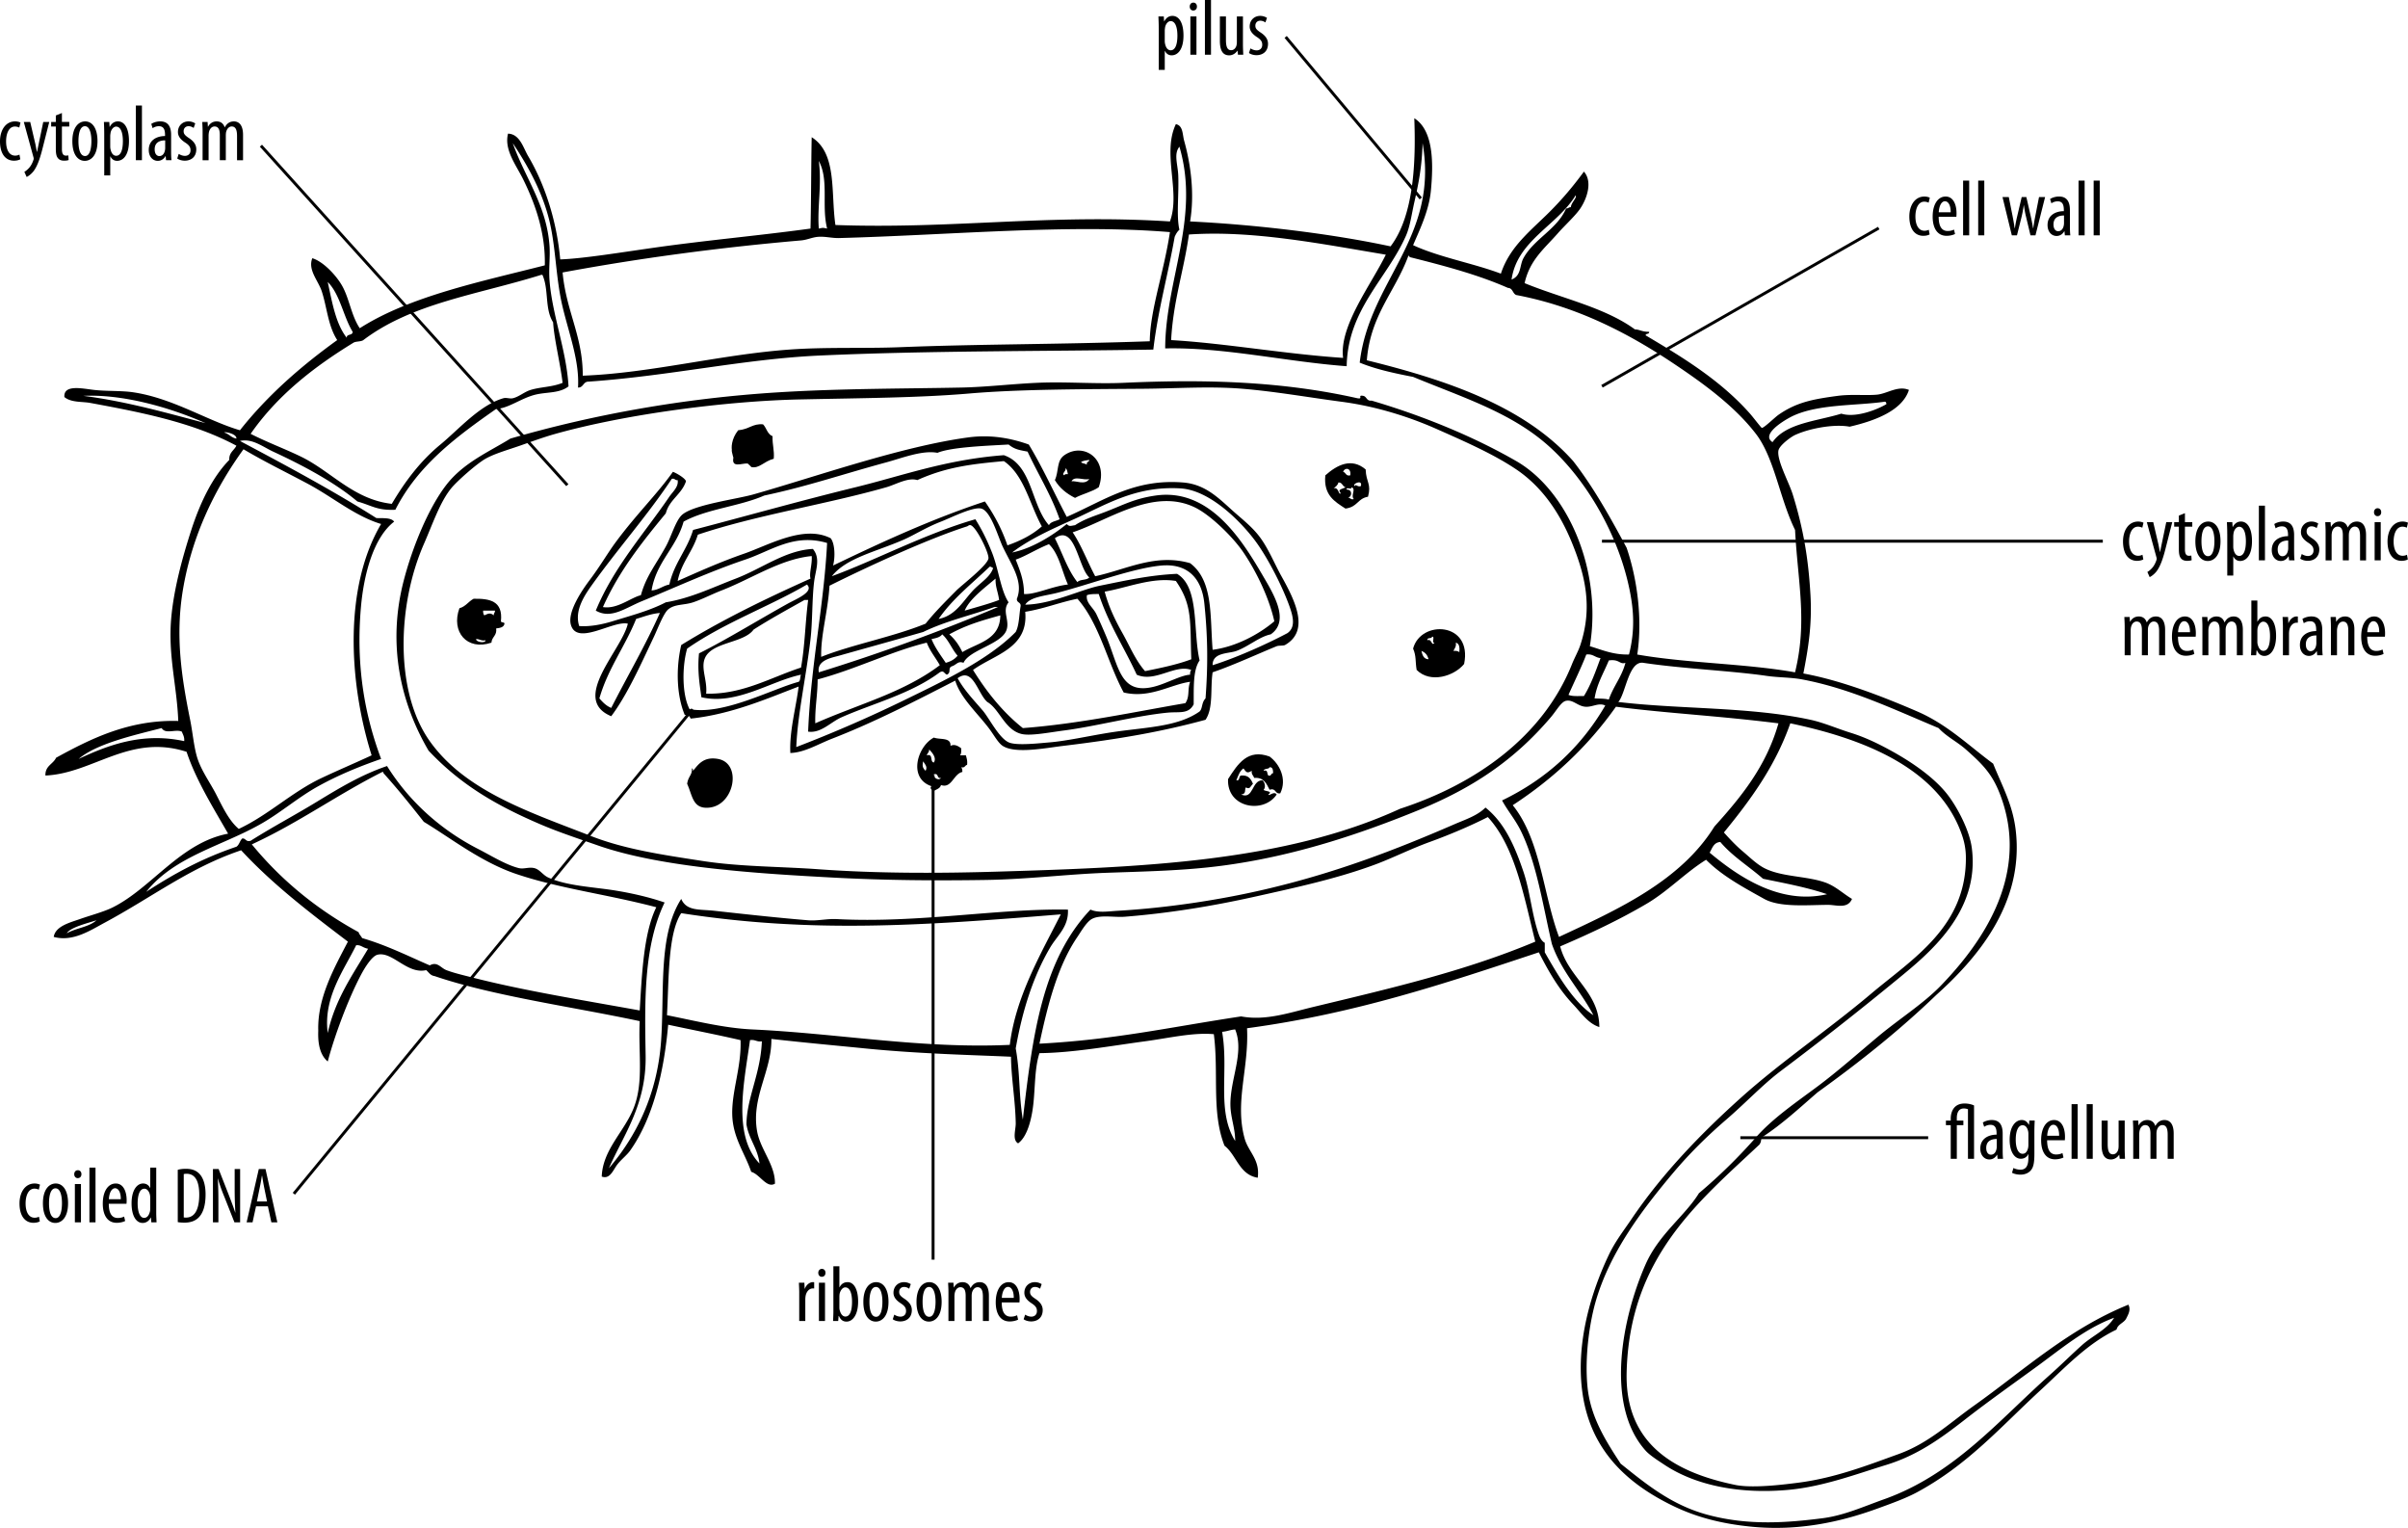 <svg version="1.1" xmlns="http://www.w3.org/2000/svg" x="0" y="0" width="411.023" height="260.736" viewBox="0 0 411.023 260.736" xml:space="preserve"><path d="M59.384 160.691c-6.408-4.861-12.807-9.734-18.223-15.591-8.701 2.922-15.229 8.029-23.284 12.352-2.476 1.328-5.453 3.321-8.707 2.431.29-1.853 2.813-2.457 4.455-3.038 1.915-.677 4.105-1.238 5.669-2.024 6.625-3.33 11.548-11.03 19.641-12.554-2.565-4.481-5.48-9.136-7.087-13.97-9.721-3.139-15.945 3.687-24.095 4.049-.058-1.678 1.313-1.926 1.822-3.037 5.758-3.154 12.373-6.519 20.854-6.276-.237-6.023-1.744-11.11-1.216-17.412.427-5.07 1.95-10.579 3.442-15.187 1.504-4.644 3.597-9.003 6.48-11.946-.063-1.277.818-1.609 1.214-2.43-7.416-3.972-16.182-5.677-24.904-7.289-1.45-.269-3.293-.041-4.455-1.013-.169-2.214 3.115-1.432 5.062-1.215 2.205.246 4.678.106 6.681.405 6.774 1.007 12.632 4.84 18.223 6.479 4.711-5.952 10.404-10.922 16.604-15.388-1.572-2.429-1.733-5.531-2.632-8.302-.603-1.852-2.414-3.652-1.62-5.669 1.87.567 4.063 2.916 5.062 4.657 1.262 2.204 1.58 5.127 3.037 7.29 8.594-5.501 20.861-7.985 31.586-10.73.127-5.336-1.489-10.18-3.645-14.578-1.232-2.518-3.334-5.12-2.633-7.896 2.021.061 2.601 2.422 3.442 3.846 2.784 4.706 4.857 10.905 5.467 17.615 3.893-.13 10.625-1.235 16.198-2.023 8.83-1.25 17.859-2.052 26.523-3.239.114-4.559.104-10.969.202-15.591 4.381 2.774 3.241 9.496 4.05 14.982 20.132.722 36.401-1.927 57.098-.607 1.866-5.035-1.383-11.565 1.012-16.603 1.247.244 1.112 1.738 1.417 2.834 1.148 4.125 1.794 9.062 1.014 13.769 10.989.528 23.955 2.049 34.217 4.252 4.065-5.338 4.317-14.774 4.05-21.867 3.37 2.121 3.25 7.93 2.834 12.351-.334 3.563-2.074 7.001-3.036 9.313 4.48 2.074 10.336 3.101 14.982 4.86 1.505-4.614 5.059-7.294 8.302-10.529 2.165-2.159 4.047-4.4 5.872-6.884 1.516 1.717.514 4.601-.608 6.276-.838 1.252-2.681 2.923-3.846 4.252-2.31 2.635-4.776 4.52-5.67 8.504 6.313 2.596 13.691 4.128 18.83 7.896.831.014 1.155.418 2.43.405.062.467-.585.225-.605.606 6.308 3.739 12.758 7.644 17.815 13.363.577.653 1.903 2.415 2.025 2.43.341.042 2.236-1.812 2.834-2.227 3.03-2.101 5.701-2.653 10.123-3.239 2.335-.31 4.788-.028 6.682-.203 1.762-.162 3.571-1.598 5.468-.81-1.131 3.532-5.797 5.27-10.124 6.276-2.601-.493-6.83.267-9.312 1.417-.795.367-2.668 1.793-2.836 2.633-.323 1.622 1.787 5.428 2.431 7.49 1.875 6.031 2.695 11.176 3.036 17.21.283 5.011-.364 8.987-1.214 13.363 6.409 1.177 13.427 3.885 19.437 6.479 5.16 2.227 8.876 5.913 12.957 8.908 1.522 3.812 3.317 6.901 3.849 11.339 1.526 12.768-6.981 22.222-13.565 28.144-6.26 6.023-13.098 11.467-20.247 16.603-3.077 2.659-6.043 5.432-9.516 7.693-.246.646-.026.603-.405 1.216-10.386 9.77-22.19 19.23-22.676 38.874-.302 12.174 8.045 17.069 18.627 19.234.521.106 1.305.18 1.82.202 2.726.127 6.013-.23 8.908-.606 6.38-.83 11.996-3.061 17.009-4.859 5.161-1.853 8.648-5.238 12.958-8.302 8.425-5.985 16.087-13.061 26.321-17.209.482.907-.073 1.748-.404 2.43-.435.713-1.394.901-1.62 1.821-5.028 2.39-8.902 6.6-12.957 10.326-6.78 6.233-12.359 12.702-21.059 17.413-1.938 1.05-4.443 1.949-6.885 2.834-6.325 2.294-13.58 3.876-21.664 3.037-4.772-.494-8.972-1.532-12.958-3.442-7.896-3.78-14.115-9.42-15.59-19.032-1.354-8.83 1.578-17.859 4.453-23.891 1.098-2.301 2.46-4.022 3.848-6.075 5.38-7.953 12.101-14.823 18.83-20.854 6.792-6.085 14.908-11.568 22.069-17.615 7.099-5.995 16.394-11.467 16.197-23.487a11.507 11.507 0 0 0-.606-3.441c-3.976-11.883-17.528-16.733-29.359-19.235-2.597 7.393-6.843 13.135-11.338 18.627.995 1.108 2.075 2.265 3.24 3.24 1.056.884 2.336 2.157 3.646 2.834 2.933 1.521 7.104 1.327 10.325 2.43 1.819.623 3.104 1.915 4.656 2.834-.748 1.766-2.702 1.013-4.05 1.014-3.423.002-8.216.495-10.934-1.014-3.543-1.965-7.217-3.944-9.921-6.681-3.525 2.188-6.501 5.357-10.124 7.491-4.652 2.74-9.568 5.058-14.78 7.29 1.369 5.318 6.66 7.774 6.682 13.768-1.923-.614-3.109-2.428-4.454-3.847-2.383-2.513-4.14-5.487-5.872-8.909-16.064 5.335-31.317 10.469-49.808 12.958.339 6.878-2.139 12.591-.405 18.83.633 2.28 2.659 3.595 2.229 6.682-3.181-.532-3.585-3.84-5.671-5.467-2.254-5.71-.959-12.281-1.821-19.032-3.555-.322-7.622.659-11.743 1.215-6.01.81-12.294 1.959-18.021 2.024-.94 2.861-.671 6.654-1.214 9.921-.357 2.142-1.067 4.486-2.431 5.467-1.035-.578-.385-2.35-.405-3.44-.07-3.897-.77-7.729-.809-11.339-6.427-.295-15.469-.479-24.904-1.417-5.375-.535-9.879-.938-15.995-1.62.066 5.523-3.484 9.955-2.43 15.793.56 3.094 3.11 5.733 3.037 8.909-1.414.84-2.582-1.616-4.049-2.025-1.115-3.259-3.125-5.808-3.239-9.718-.117-4.023 1.595-8.198 1.417-12.756-4.239-.979-8.933-1.886-12.352-2.632-.713 8.102-2.601 15.975-6.479 21.462-.58.819-1.568 1.561-2.228 2.431-.696.916-1.225 2.545-2.633 2.023.168-4.62 3.864-7.647 5.468-11.743 1.724-4.405.745-9.451 1.013-14.781-11.528-2.464-24.957-4.271-35.028-7.693-.713-.096-.975-.644-1.417-1.012-3.249.757-5.762-3.242-8.301-2.632-.985.236-2.213 2.265-2.834 3.441-2.211 4.188-4.527 10.431-5.669 14.78-1.736-1.431-1.651-4.211-1.62-5.264-.172-5.595 2.771-10.787 5.06-15.186zm211.178-40.089c-1.302-.129-2.058-1.239-3.24-1.012-.856.164-1.607 1.633-2.633 2.834-6.128 7.187-13.116 11.968-22.476 15.793-10.127 4.138-21.355 7.902-33.609 9.516-6.624.873-13.259.975-19.842 1.215-6.605.241-13.396 1.103-20.449 1.215-8.425.134-17.146.077-26.119-.404-12.351-.664-29.203-1.666-40.09-5.467-3.718-1.298-6.8-2.307-9.921-3.646-7.671-3.289-13.646-6.828-19.033-12.553-4.748-8.114-7.073-18.026-4.252-28.953 1.497-5.798 4.25-12.471 7.29-16.399 2.936-3.796 7.3-5.646 10.933-7.897 14.052-4.071 29.438-6.882 45.759-7.896 10.521-.654 21.594-.616 31.182-.811 4.245-.086 8.564-.609 12.958-.81 4.91-.227 9.917.221 14.779 0 14.188-.646 27.185-.229 39.889 2.632 1.094.201-.082-.605 1.012-.405.609.133.559.926 1.417.811 8.677 2.555 17.357 6.092 24.702 10.325 8.77 5.055 14.706 18.584 12.553 31.585 2.088.613 3.922 1.479 6.683 1.418 1.064-4.18.76-7.596.201-10.528-1.864-9.827-7.543-19.387-13.971-25.106-6.409-5.707-14.681-8.258-23.081-11.743-3.225-.622-6.387-1.307-9.112-2.43 1.623-14.005 13.547-21.262 10.731-37.458-.111 4.071-.7 6.957-1.417 10.124-.461 2.042-.72 4.085-1.417 5.669-3.247 7.371-9.958 12.575-10.123 22.272-10.297-.756-20.911-3.259-30.979-3.037.035-11.663 6.004-22.265 2.43-34.421-1.002 1.222-.286 2.968-.202 4.859.142 3.244-.348 6.998.202 9.313-.364.311-.607.743-.812 1.215-1.139 6.487-2.842 12.41-3.645 19.235-18.525.305-38.385.172-56.895 1.012-13.09.595-25.42 3.467-39.481 4.455-.968-.023-.858 1.032-1.822 1.013.27-4.496-1.487-8.996-2.632-13.769-1.167-4.862-1.131-9.991-2.227-14.578-1.232-5.159-3.809-9.651-6.277-13.363 2.061 5.873 5.823 10.681 6.277 17.615.121 1.866-.163 3.855 0 5.872.479 5.931 2.9 11.947 3.238 18.021-1.556 1.218-3.7.931-5.669 1.417-2.445.604-4.579 2.344-6.681 2.431-6.753 4.721-13.355 9.592-17.21 17.21-3.144.13-3.928-.697-6.479-1.417-3.858-3.245-9.18-6.104-14.375-8.505-1.728-.799-3.604-2.312-5.669-1.822 7.931 4.218 15.847 8.451 23.284 13.161 1.183.031 2.521-.092 3.037.607-3.47 2.674-5.161 8.813-5.669 14.577-.909 10.301.743 18.697 3.442 25.917-3.643 1.262-7.293 2.753-10.731 4.657-3.37 1.865-6.254 4.383-9.516 6.276-6.749 3.918-14.961 5.604-19.844 11.743 4.893-3.189 9.597-5.73 15.389-7.693.496-.315.578-1.042 1.012-1.418.629-.021.578.638 1.417.404 3.751-2.369 7.588-4.395 11.339-6.681 3.704-2.258 7.579-4.606 11.946-6.075 3.707 5.955 9.104 10.864 15.59 14.173 2.159 1.104 4.677 2.687 6.884 3.24.865.217 1.713-.211 2.632 0 .971.223 1.477 1.194 2.431 1.621 3.273 1.462 7.667 1.588 11.542 2.227 2.807.463 5.695 1.124 8.301 2.024-3.645 7.539-3.388 17.197-3.24 26.12.14 8.369-3.743 13.488-6.276 19.234 4.469-5.224 8.237-12.305 8.908-21.665.618-8.617-.542-18.073 3.442-24.297.914 2.11 3.099 1.739 5.67 2.025 5.801.644 11.184 1.227 15.995 1.62 1.59.129 3.252-.287 4.859-.203 13.94.729 27.513-1.833 39.481-1.62.16 2.938-1.824 4.412-3.037 6.479-2.892 4.931-4.721 10.673-5.873 17.21.786 4.378.484 7.687 1.216 12.148 1.69-14.891 3.455-27.314 11.54-35.838 1.32.596 3.087.292 4.657.203 8.258-.473 17.271-1.817 25.105-3.645 12.126-2.829 22.196-6.713 32.396-11.137 1.855-.805 3.863-1.432 5.266-2.834 3.262 2.579 5.017 6.609 6.479 10.935 1.155 3.415 1.44 7.354 2.632 10.73.168.475.447 1.112 1.014 1.417v1.62c2.258 3.953 4.935 8.563 8.302 10.731-2.205-4.208-5.436-7.391-7.087-12.148-1.55-6.644-2.589-13.717-5.266-19.234-.968-1.994-2.285-3.494-3.238-5.266 7.607-3.661 13.467-9.075 17.614-16.198-1.144-.548-2.213.329-3.441.206zM139.765 39.006c.798-.158.618-.158 1.417 0-.985-3.924.351-8.229-1.417-11.542.536 4.103-.293 7.984 0 11.542zm118.243 8.705c1.709-.68 1.335-2.375 2.025-3.645 1.799-3.309 5.78-4.95 7.289-8.504.383.045.447-.228.81-.202.039-.778 1.086-1.604.812-2.023-3.144 5.161-9.987 7.695-10.936 14.374zm-114.801-7.086c-1.186.032-2.425-.319-3.644-.203-.971.092-1.82.52-2.835.606-13.595 1.181-27.121 2.951-40.697 5.468.604 6.616 3.46 10.881 3.442 17.614 11.568-.434 23.417-3.593 35.229-4.454 6.206-.453 12.872-.169 18.83-.405 13.919-.553 26.662-.454 42.722-1.014.064-5.365 2.392-11.667 3.442-18.627-17.259-1.419-37.241.497-56.489 1.015zm93.34 2.835c-11.105-1.85-22.66-4.179-33.609-3.442-.863 6.155-2.681 11.358-3.037 18.02 9.259.539 19.29 2.362 29.356 3.038-.717-5.391 4.77-12.467 7.29-17.616zM306.4 90.434c-2.639-5.36-3.509-12.269-6.685-16.399-3.657-4.761-9.023-8.635-13.97-11.946-7.635-5.113-16.445-9.765-26.929-11.743-.638-.24-.573-1.181-1.418-1.214-5.054-2.215-10.41-3.664-16.804-5.265-.015-.124-.031-.24-.203-.203-2.224 6.08-6.49 10.112-7.086 17.817 14.022 3.457 26.999 7.961 35.229 17.21 3.481 4.481 6.329 9.599 9.112 14.78 1.817 5.315 2.738 12.178 1.819 18.223 8.548 1.5 18.53 1.532 26.932 3.037 2.14-8.718.461-15.44.003-24.297zM92.387 46.902c-10.896 3.394-22.038 4.816-30.371 11.137-.399.276-1.157.193-1.621.405-6.871 4.196-13.076 9.061-17.615 15.591 2.993 1.516 5.626 2.462 8.504 3.847 5.262 2.532 9.007 7.341 15.591 8.099 2.135-3.607 4.712-7.165 8.301-10.124 3.148-2.595 6.661-6.698 10.731-7.896.533-.157 1.086.12 1.62 0 1.029-.23 1.976-1.094 3.038-1.417 1.792-.546 3.628-.467 5.466-1.214-.414-3.452-1.422-7.326-1.62-10.326-1.471-2.333-.691-5.562-1.823-8.1-.067-.002-.134-.002-.201-.002zM59.181 57.633c-.028-.703 1.025-.325 1.012-1.013-1.609-2.643-2.134-6.37-4.252-8.504.756 3.496 1.366 7.139 3.24 9.517zm209.153 55.68c.43-1.072 1.081-2.222 1.417-3.238 2.131-6.461.827-11.902-1.417-17.413-2.188-5.376-5.284-9.7-9.516-12.554-3.884-2.617-8.693-4.721-13.565-6.884-5.029-2.231-10.648-3.922-16.197-4.656-5.808-.768-11.401-1.768-17.009-2.228-5.55-.454-11.185-.045-16.806 0-10.3.084-21.058.066-29.763.81-8.499.728-18.087.781-28.954 1.013-12.47.267-29.553 2.472-41.708 5.872-2.027.565-4.111 1.339-6.074 2.024-2.046.714-4.305 1.341-5.872 2.228-1.49.843-4.862 3.816-5.872 5.062-1.907 2.353-3.131 6.032-4.657 9.518-4.506 10.294-5.024 25.103 1.014 33.609 6.1 8.594 17.209 12.15 27.536 16.198 5.834 2.286 12.442 3.234 19.032 4.252 6.443.995 13.162.933 19.843 1.417 10.025.728 20.639.696 30.371.405 24.441-.731 48.967-1.607 68.84-10.731 12.793-4.163 24.377-12.213 29.357-24.704zM35.086 72.211c-6.223-2.746-14.211-4.974-20.854-4.657 7.435.934 14.756 3.062 20.854 4.657zm279.21-1.62c2.338.731 5.846-.544 7.693-1.62-.023-.247-.06-.479-.404-.404-4.92.697-11.697.356-15.996 2.633-1.291.685-5.027 2.977-3.035 4.252 2.277-3.257 7.508-3.559 11.742-4.861zM40.351 74.843c.084-.893-2.309-1.245-2.024-1.012.781.231 1.152.872 2.024 1.012zm24.702 14.578c-4.471-1.347-8.201-4.562-12.554-6.884-3.694-1.973-7.435-3.788-10.934-5.872-4.728 6.528-8.737 14.498-10.326 23.892-1.356 8.02-.222 15.166 1.215 22.271.455 2.253.633 4.604 1.214 6.479.687 2.207 2.201 4.25 3.239 6.276 1.133 2.21 2.207 4.494 3.848 5.872 5.102-2.393 9.087-6.314 14.174-8.706 2.837-1.335 5.734-2.562 8.504-3.849-3.98-12.705-4.712-28.765 1.62-39.479zm205.712 22.272c-.776 2.045-1.994 4.533-3.038 6.884.653.292 1.697.191 2.633.202 1.188-1.913 2.004-4.205 2.834-6.479-.938-.074-1.269-.756-2.429-.607zm3.845 1.012c-.856 2.111-2.021 3.917-2.429 6.479 1.17.053 1.77.022 2.429.203.763-2.275 2.215-3.861 2.836-6.277-1.002.342-.997-.676-2.836-.405zm73.093 120.471c-4.052 2.961-8.278 5.935-12.351 9.111-4.095 3.192-8.061 6.059-13.363 7.692-5.236 1.615-10.798 3.702-16.603 4.253-8.172.774-15.823-.649-21.26-4.253-1.119-.738-2.521-1.63-3.238-2.429-7.006-7.816-3.991-22.747 0-31.788 2.281-5.174 6.729-8.269 9.109-12.147a90.377 90.377 0 0 0 9.718-9.518c2.885-3.277 6.859-5.966 10.529-8.706 3.455-2.579 6.865-5.607 10.326-8.504 3.642-3.047 7.734-5.604 10.73-8.706 6.816-7.058 14.821-18.271 10.529-31.383-1.449-4.423-3.126-6.115-6.278-8.909-1.482-1.313-3.317-2.188-4.655-3.644-7.853-3.283-15.101-6.76-23.284-8.302-1.936-.364-4.004-.308-6.075-.607-6.032-.874-14.376-1.222-21.056-2.228-2.493-.375-2.991 5.272-4.253 6.683 10.572 1.264 22.493.804 32.801 3.037 2.248.486 4.589 1.517 6.884 2.228 2.368.734 4.489 1.76 6.479 2.834 3.932 2.123 8.033 4.937 10.325 8.1 1.558 2.148 3.463 5.781 3.849 8.707 1.443 10.989-7.401 18.071-12.757 22.474a580.931 580.931 0 0 1-19.843 15.59c-3.039 2.283-5.97 5.422-9.313 8.302-3.229 2.778-6.293 5.812-8.908 8.908-5.551 6.571-10.957 13.791-13.362 22.069-1.034 3.558-1.917 9.432-1.417 14.577.479 4.962 2.87 8.918 5.668 13.16 4.48 3.595 8.739 7.066 14.78 8.706 7.085 1.926 13.825 1.344 19.642.608 3.696-.468 6.993-1.982 10.527-3.239 12.015-4.271 19.659-13.56 28.347-21.261 1.904-1.689 3.678-3.469 5.466-5.062 1.849-1.646 4.182-2.581 5.467-4.657-4.92 1.823-8.928 5.214-13.16 8.304zm-71.877-112.574c-4.75 6.726-10.675 12.271-17.615 16.806 4.768 5.898 5.229 15.367 7.896 22.475 9.913-4.609 20.732-9.488 26.524-18.83 4.513-5.003 8.825-10.207 10.934-17.615-10.48-1.313-18.504-1.663-27.739-2.836zm-248.231 3.645c-5.052 1.293-11.099 2.67-14.174 5.264 5.112-2.396 10.938-4.577 18.021-3.037.066-.742-.226-1.125-.405-1.62-1.079-.483-2.769.508-3.442-.607zm60.54 24.903c-5.973-2.016-11.01-6.008-15.793-8.907-2.229-2.833-4.487-5.636-6.884-8.302-.011-.124-.028-.239-.202-.203-7.676 3.866-14.361 8.721-22.271 12.352 4.985 6.083 11.064 11.072 18.223 14.982.119.422.425.655.607 1.013 4.287 1.248 8.051 3.162 11.541 4.657 1.295-.718 1.848.425 2.835.81 1.242.483 2.924.873 4.252 1.214 8.909 2.294 19.316 3.955 28.751 5.67.356-5.667.611-13.144 2.834-17.615-8.47-2.227-16.487-3.171-23.893-5.671zm165.825-9.718c-2.841 1.449-6.432 2.987-9.923 4.252-3.218 1.167-6.362 2.751-9.312 3.848-6.477 2.403-13.5 3.917-20.45 5.467-7.487 1.671-14.879 2.851-22.272 3.441-1.801.145-4.29-.394-5.668.405-.921.533-1.856 2.197-2.431 3.038-3.363 4.932-5.039 11.494-6.479 18.222 12.854-.689 21.521-2.695 34.42-4.656 4.182.783 8.157-.611 12.352-1.621 13.434-3.23 25.838-6.103 37.863-11.136-1.967-7.821-3.419-16.156-8.1-21.26zm46.973 10.528c-2.405-2.117-5.224-3.82-7.289-6.276-1.138.079-1.374 1.056-1.822 1.823 4.781 3.997 11.971 8.97 20.044 7.086-3.372-1.151-7.183-1.862-10.933-2.633zm-184.655 5.872c-2.299 3.505-2.091 11.271-2.43 17.413 4.892.969 9.723 2.204 14.577 2.43 14.801.687 28.885 3.323 43.938 2.632 1.007-8.199 5.217-15.368 8.707-22.271-23.901 1.958-42.727 3.23-64.792-.204zm-104.88 3.441c1.527-.899 3.801-1.058 5.062-2.227-1.737.561-4.454 1.214-5.062 2.227zm49.403 2.026c-2.152 4.346-5.646 8.98-4.858 14.982 1.283-5.805 4.251-9.922 6.884-14.375-1.016-.208-1.137-.658-2.026-.607zm147.803 14.78c1.173 6.693-.993 13.443 2.228 18.627.021-2.15-.765-3.898-.809-6.073-.094-4.408 2.424-9.019.809-12.958-.818.057-1.407.346-2.228.404zm-80.583 1.418c-.969 7.056-3.057 16.207 1.62 21.057-.316-2.653-1.812-4.128-2.228-6.682.051-4.586 2.414-8.611 2.632-14.174-.883.143-1.139-.344-2.024-.201z"/><path d="M214.071 132.75c-.116-.423-.501-.579-.405-1.215-.797.489-.931.266-1.417-.404-.649.427-.901 1.256-1.214 2.024.69.149.334-.746.81-.811 1.266-.117 1.685.611 2.024 1.417-.438.384-.472 1.028-1.215.608-.255.354.137 1.152-.812 1.214 2.148.931 1.754-2.43 3.646-2.43.363.271.627 1.172.203 1.619.125.3 1.697.167.811.811.082.374.962-.685 1.417 0-2.249 3.359-8.543 2.293-8.301-2.632 1.69-2.645 3.384-5.212 7.087-3.848 1.691 1.238 3.023 3.84 1.822 6.277-.982.17-.644-.979-1.822-.608-.529-1.021-.949-2.153-2.634-2.022zm1.62-1.215c.799-.259.524.555.811.81.553.147.407-.402.811-.405-.023-.517-.038-1.042-.606-1.013-.133.411-.95.135-1.016.608zM130.249 72.413c.598.618.735 1.693 1.62 2.024-.054 1.501.335 2.39.203 3.848-1.707.444-2.45 1.717-3.848 1.417.094.02-.585-.606-.607-.608-.984-.072-2.808.844-2.43-1.012-.021.098-.537-2.077-.203-1.013-.191-.607-.18-2.125 1.013-3.645 1.881-.162 2.477-1.176 4.252-1.011zM187.548 83.144c-1.157.799-2.776 1.138-4.05 1.822-1.438-.72-2.638-1.681-3.441-3.037.71-1.521.243-3.296 1.619-4.252 3.281-2.277 7.591.642 5.872 5.467zm-3.036-4.251c.265.206.745.198 1.012.404-.147-.553.401-.408.405-.811-.53.081-1.111.105-1.417.407zm-2.836 2.227c.035-.237.321-.221.608-.203-.112-.36-.104-.841-.405-1.012.156.517-.793.93-.203 1.215zm1.216 1.012c.758-.146 2.311.731 3.037-.405-.941.329-2.48-.62-3.037.405zM233.104 80.107c.086 2.296 1.007 2.396.404 4.657-1.818.312-1.739 1.748-3.848 2.024-1.847-1.19-3.771-2.303-3.44-5.669 2.012-1.789 4.468-3.062 6.884-1.012zm-3.847.406c.494.113.433.783 1.216.607.226-1.222-.878-1.462-1.216-.607zm-.405 3.644c-.688-.714.465-.726.811-1.014-.549-.125-.504-.845-1.214-.81-.104.503-.494.722-.811 1.013.883-.329.846 1.295 1.214.811zm2.43-1.215c.029-.451.511.264 1.012 0 .339-1.286-1.709-.244-1.012 0zm-1.417.607c1.015-.015.949 1.211.202 1.417.488-.082.439.37 1.012.203-.586-.666.483-1.73-.405-2.025.145.55-.954-.144-.809.405zM78.416 103.797c1.07-.281 1.539-1.162 2.431-1.62 2.713-.045 5.041.35 4.656 3.847.045.292.604.071.607.405-.108.634-.755.729-1.417.811.166 1.245-.746 1.414-.811 2.43-4.198 1.424-6.922-1.877-5.466-5.873zm4.251 1.215c.678-.301.991-.52 1.62 0-.045-.383.229-.447.203-.81h-2.025c-.015.353.045.63.202.81zm.203 4.252c-.763.155-.968-.247-1.62-.203.035.591 1.696.718 1.62.203zM249.909 113.313c-1.695 2.07-5.748 3.362-8.099 1.014-.253-1.439-.041-2.346-.607-3.646 1.297-4.949 10.19-4.568 8.706 2.632zm-6.275-4.049c.787-.365.708 1.154 1.215.405-.563.091.157-1.104-.405-1.013-.056.417-.898.048-.81.608zm4.453 1.821c.471-.064.778.033 1.013.203.071-.813-.003-1.481-.606-1.62.117.727-.237.98-.407 1.417zm-4.251 1.418c-.171-.706-.564-1.19-1.216-1.417.176.701.372 1.383 1.216 1.417z"/><path d="M182.081 88.206c6.434-2.821 11.484-6.529 19.842-5.872 3.651.288 5.869 2.456 8.303 4.658 1.688 1.526 3.32 2.743 4.656 4.455 1.562 1.996 2.624 4.691 3.848 6.883 2.377 4.258 4.857 9.319.606 11.744-.247.141-1.082.065-1.417.201-3.151 1.278-7.299 3.209-10.935 4.455-.42 2.636.16 6.104-1.214 8.1-7.307 1.995-14.586 3.288-24.297 4.455-3.049.366-8.155 1.399-10.325 0-.761-.491-1.452-1.783-2.228-2.834-1.904-2.583-4.985-5.33-5.872-8.303-6.585 3.367-13.629 7.041-21.057 9.922-2.354.913-4.667 2.354-7.087 2.431-.192-3.656.951-7.673 1.417-11.339-5.19 1.963-11.35 4.712-18.425 5.467-.186-.355-.375-.704-1.013-.608-1.367-3.285-1.558-7.815-.607-11.944 6.882-4.254 14.378-7.896 22.07-11.34-.27-.873.32-2.467.202-3.847-5.4.544-10.167 3.839-15.388 5.872-1.702.663-3.331 1.521-4.859 2.024-1.562.517-3.114.264-4.252 1.215-.806.674-1.851 3.438-2.429 4.657-2.304 4.86-4.559 9.917-7.29 13.565-7.048-2.914 1.812-11.277 2.835-15.793-2.522-.596-8.668 3.838-9.718.203-.644-2.225 1.95-5.979 3.239-7.694 1.802-2.396 3.081-4.629 4.455-6.479 3.539-4.767 7.066-8.188 9.718-11.945.831.32 2.177 1.191 2.227 1.62-.737 2.231-2.828 3.111-3.441 5.466-4.021 4.888-7.98 9.837-10.73 15.995 2.434.412 4.791-1.639 6.479-2.023.858-3.184 2.503-5.142 4.252-8.303.955-1.724 1.707-4.534 2.835-5.466 2.062-1.705 9.23-2.613 12.147-3.441 10.873-3.09 25.287-8.186 36.647-9.719 3.73-.504 7.181.09 10.327 1.214 2.368 3.907 4.314 8.238 6.479 12.348zm-6.682-11.135c-1.343-.268-2.201-.354-3.239-1.215-3.438.208-9.708.409-12.147 1.417-2.582-.487-6.004.888-8.706 1.621-7.449 2.022-13.606 4.138-20.854 5.669-4.22 1.854-9.861 2.288-13.769 4.455-1.249 4.487-4.65 6.823-5.468 11.743 1.26-.091 1.904-.796 3.038-1.012.801-3.655 3.022-5.888 4.05-9.314 8.95-2.336 18.205-4.957 27.738-7.29 7.936-1.939 15.451-4.734 25.31-5.466 4.879 1.667 4.613 8.479 7.693 11.946.308-.64 1.217-.675 1.822-1.014-1.467-4.203-3.675-7.663-5.468-11.54zm-4.048 1.619c-5.601.512-9.82 1.01-14.781 3.239-1.562-.508-3.702.77-5.264 1.214-10.205 2.917-22.183 4.743-32.193 8.101-.877 2.9-2.812 4.747-3.442 7.896 3.519-1.556 7.201-3.22 11.338-4.657 4.255-1.479 10.191-4.971 14.78-2.632.731.905.793 3.276.405 4.657 8.299-3.985 16.693-7.874 25.916-10.933 1.562 2.218 2.886 4.673 3.847 7.49 2.252-.785 4.264-1.812 5.873-3.239-2.098-3.775-2.996-8.749-6.479-11.136zm-56.693 3.037c-4.085 6.15-9.238 11.973-13.566 18.021-1.307 1.826-3.092 4.442-2.227 7.086 1.883.139 3.959-.288 5.669-.811 3.295-1.006 6.442-1.845 9.111-3.238 4.297-.718 7.942-2.521 11.945-4.05 4.505-1.72 8.423-4.812 13.161-5.062 1.367 1.657.454 3.57.202 5.669-.354 2.964-.258 6.714-.606 9.719-.749 6.438-2.214 12.931-2.431 18.425a233.211 233.211 0 0 0 18.627-8.099c6.52-3.186 14.185-6.812 18.829-11.542.588-1.099.574-2.801.812-4.252.212-.888-.687-.665-.608-1.417 1.17-2.927-.922-5.724-2.429-8.909-.784-1.654-2.003-6.05-3.645-6.479-1.398-.364-5.247 1.594-6.884 2.228-2.529.978-4.543 2.271-6.277 3.037-4.782 2.113-9.856 3.119-12.351 6.276 7.2-2.613 15.839-7.223 24.499-9.719 1.091 1.738 1.999 3.557 2.834 5.67 1.146 2.896 1.503 6.52 2.835 8.504-1.206 1.521.31 3.141-.405 4.858-.96 2.315-6.299 3.288-7.289 5.467-.983-.37-1.174.354-2.023.607-.706.334-.005 1.027-.812 1.417-.549-.251-.503-.782-1.214-.405-4.911 3.691-11.562 5.357-16.805 7.694-1.864.832-3.487 2.749-5.669 2.43.486-11.636 2.686-21.376 3.239-32.192-5.7-1.684-9.511 1.334-13.972 2.835-6.005 2.019-11.816 4.706-17.614 7.086-2.92 1.199-5.282 3.119-7.896 1.621 3.073-7.45 8.382-13.296 12.553-19.438.573-.844 1.625-1.695 1.417-2.835-.485.083-.438-.369-1.01-.202zm105.083 26.322c1.402-.975 1.009-2.735.405-4.455-1.219-3.467-3.834-8.613-6.075-11.541-2.563-3.352-7.67-8.405-12.552-8.707-7.736-.476-12.912 2.891-18.225 5.265-3.825 1.71-7.68 3.464-10.527 5.67 3.275-.646 6.783-2.795 9.312-4.859.466.487.652.309 1.417.203 1.642-1.083 3.406-1.594 5.062-2.229 3.271-1.251 5.061-2.315 8.707-2.834 9.15-1.301 14.665 7.479 18.222 13.565 1.807 3.089 4.785 7.798 1.417 10.124-2 .425-3.767 2.064-5.87 2.834-1.312.479-4.099.22-4.051 2.429 4.449-1.396 9.817-3.898 12.758-5.465zm-7.492-13.768c-1.765-2.622-5.625-6.4-8.301-7.694-7.117-3.44-14.836 2.271-20.854 4.252 1.518 2.261 2.525 5.032 3.846 7.492 5.244-1.108 10.231-3.939 16.198-2.228 4.018 3.01 3.371 9.164 3.846 14.781 3.847-.481 7.824-2.567 10.529-4.86-.826-3.75-2.869-8.189-5.264-11.743zm-48.997 6.479c.879-.889 5.313-4.281 5.466-5.467.119-.915-2.051-5.36-3.036-5.669-.262-.082-.458.154-.608.202-6.646 2.112-16.883 6.831-23.486 10.124-.266 4.447-1.521 8.406-1.417 12.146 5.066-2.043 12.311-3.417 17.817-5.669 1.599-1.991 3.191-3.572 5.264-5.667zm16.804-8.909c1.276 2.503 2.172 5.389 3.847 7.491.419-.526 1.606-.282 2.025-.81-1.919-1.704-2.366-9.167-5.872-6.681zm-6.681 3.645c.674 1.756 1.416 3.443 1.417 5.872 1.961.115 4.742-1.312 7.492-1.62-1.041-2.333-1.518-5.231-3.239-6.884-2.001.777-4.052 2.086-5.67 2.632zm-5.669 25.713c1.135 1.318 2.781 4.7 4.455 5.467 1.303.598 5.001.18 7.087 0 2.855-.246 6.369-1.04 9.921-1.62 6.022-.981 11.657-.882 15.592-3.645.533-.526.305-1.5 1.012-2.228.425-5.665.391-10.452-.203-16.198-.482-4.685-3.214-6.828-7.287-6.479-4.83.415-12.296 3.242-17.819 4.657-2.125.544-4.599.672-5.467 2.024 4.516-.07 9.466-2.58 12.757-3.238 4.296-.861 8.428-1.812 13.16-2.025 3.886 2.324 2.668 9.751 3.849 14.78-1.162 1.674-.979 4.691-1.015 7.492-.892 1.729-2.465 1.222-4.453 1.417-5.389.527-12.436 2.367-17.615 3.036-2.519.326-5.746.969-7.288.608-2.886-.674-3.793-4.279-5.873-5.467-1.642-1.444-2.443-6.023-5.062-4.049 1.141 2.04 2.558 3.504 4.249 5.468zm1.215-24.499c-2.999 2.874-6.307 5.438-8.707 8.909 3.114-.596 4.319-3.406 6.277-5.266 1.216-1.154 2.612-2.06 3.037-3.441-.258-.011-.28-.259-.607-.202zm-4.252 7.492c2.048-.598 4.394-1.237 5.872-1.823-.231-1.567-.642-2.149-.606-3.646-1.864 1.582-4.466 3.501-5.266 5.469zm36.04-5.062c-4.082-.671-8.377 1.181-12.148 1.822.681 2.595 1.826 4.933 3.037 7.087 1.249 2.218 2.195 4.594 3.848 6.479 2.753-.554 5.493-1.12 7.896-2.023-.239-6.435.244-9.213-2.633-13.365zm-83.418 11.541c-.867 2.955-.91 7.833.405 10.326 5.728 1.106 14.03-3.42 18.626-4.657.336-.204.221-.859.405-1.214-5.167 1.078-10.981 5.237-17.008 3.847-.263-2.057-.717-4.431-.404-7.49 4.465-2.211 10.438-5.876 15.186-8.504 1.354-.749 4.533-2.006 3.239-3.239-6.363 3.729-14.132 6.521-20.449 10.931zm68.232-9.111c-.213 1.31 1.05 2.062 1.619 3.239.441.912 1.048 2.294 1.62 3.645 2.24 5.286 2.384 10.234 8.301 8.707 2.065-.533 4.529-1.943 6.075-2.024-.018-.353.045-.63.202-.81-2.752-1.037-6.178 2.202-9.313.81-2.121-4.629-4.821-8.677-6.479-13.768-1.041-.006-1.591.032-2.025.201zm-1.62.607c-3.089.623-5.711 1.713-8.909 2.227.579 6.233-5.273 7.28-8.908 9.923 2.358 3.783 5.074 7.209 8.505 9.921 9.647-.722 19.276-2.816 27.737-4.252.783-1.136.325-2.255.812-3.646-3.298.433-6.862 2.897-11.34 1.823-2.793-5.172-4.145-11.784-7.897-15.996zm-46.568.202c-2.938 1.648-5.904 3.271-8.706 5.062-1.67 2.33-7.113 2.089-8.301 4.859-.752 1.753.443 3.79.202 6.075 6.242.149 11.087-2.803 16.198-4.455.686-3.963.689-7.386 1.215-11.541H137.335zm32.395 1.215c-4.378 1.534-8.293 2.388-12.148 4.252-4.54 1.307-9.633 2.711-14.375 4.049-1.27.359-3.82.767-3.441 2.835a328.3 328.3 0 0 0 30.572-11.136h-.608zm-61.146 2.025c-1.896 4.716-4.799 8.429-6.275 13.564.573.641 1.152 1.275 2.023 1.62 2.752-5.414 5.786-10.547 8.302-16.198-1.554.136-2.738.638-4.05 1.014zm53.453 2.632c.938.816 1.668 1.841 2.228 3.037 2.639-1.613 6.436-2.068 6.479-6.276-3.337.93-5.853 1.661-8.707 3.239zm-3.037.81c.628 1.531 1.568 2.751 2.431 4.049.854-.225 1.536-.622 2.023-1.215-.987-1.104-1.509-2.674-2.631-3.644-.362.518-1.106.65-1.823.81zm-.81.607c-6.025 1.47-12.18 4.557-18.627 6.276-.003 2.63-.469 4.797-.405 7.491 3.594-1.595 7.48-2.958 11.136-4.455 3.69-1.511 7.199-3.237 10.124-5.467-.732-1.291-1.667-2.382-2.228-3.845z"/><path d="M162.239 127.283c.694-.356 1.309.035 1.822.404.025.5.03.977-.203 1.214h1.013c.122.485.291.925.202 1.62-.385.087-.366.579-1.012.405.156.18.218.458.202.81-1.52.328-1.812 2.879-3.645 2.228-.147.595-.763.723-1.215 1.012-.354-.183-.78-.453-.404-.81-4.069-1.366-2.4-6.815.404-8.301 1.011.41 2.942-.104 2.836 1.418zm-4.049 1.62c1.164-.354.483 1.136 1.214 1.216.517-.823-.343-1.741-.81-2.229.032.505-.318.628-.404 1.013zm-.203 2.632c.377-.703-.104-1.071-.405-1.62-.185.795-.102 1.118.405 1.62zm2.633 1.215c-.784.176-.331-.884-1.215-.608-.121.609.854 1.15 1.215.608zM118.1 131.131c.196.005.157.247.203.404.839-.995 1.736-2.475 4.252-2.024 4.107.734 2.84 7.797-1.418 8.301-2.921.346-2.916-2.035-3.847-4.05.175-1.301.889-1.479.81-2.631zM3.468 27.179c-.229.135-.621.242-1.079.242C.958 27.421 0 26.274 0 24.115c0-1.875.945-3.399 2.577-3.399.352 0 .729.094.917.203l-.202.85a1.707 1.707 0 0 0-.742-.176c-1.052 0-1.511 1.241-1.511 2.522 0 1.523.58 2.441 1.538 2.441.27 0 .512-.054.742-.174l.149.797zM5.156 20.81l.876 3.75c.108.515.175.932.27 1.351h.028c.067-.377.175-.863.271-1.334l.782-3.766h1.025l-1.065 4.197c-.404 1.631-.862 3.21-1.618 4.208-.459.58-.945.877-1.175.985l-.391-.876c.312-.177.634-.459.931-.824.271-.352.473-.783.58-1.105.056-.147.081-.229.081-.325a.727.727 0 0 0-.041-.241l-1.647-6.02h1.093zM10.569 19.286v1.523h1.254v.783h-1.254v3.885c0 .851.296 1.079.674 1.079.175 0 .312-.013.418-.04l.054.796c-.188.068-.432.107-.769.107-.419 0-.783-.107-1.025-.392-.271-.297-.392-.742-.392-1.646v-3.792h-.795v-.779h.796v-1.104l1.039-.42zM16.641 24.076c0 2.522-1.161 3.372-2.172 3.372-1.174 0-2.118-1.064-2.118-3.358 0-2.374 1.065-3.373 2.186-3.373 1.173-.001 2.104 1.092 2.104 3.359zm-3.252 0c0 1.08.188 2.549 1.134 2.549.891 0 1.079-1.524 1.079-2.549 0-.999-.188-2.538-1.106-2.538-.931 0-1.107 1.539-1.107 2.538zM17.791 22.848c0-.999-.04-1.579-.054-2.038h.918l.053.837h.027c.364-.688.876-.931 1.39-.931 1.147 0 1.89 1.201 1.89 3.345 0 2.43-.998 3.387-2.023 3.387-.621 0-.972-.392-1.146-.756h-.027v3.238h-1.025l-.003-7.082zm1.025 2.105c0 .188.014.377.055.539.203.931.675 1.092.957 1.092.864 0 1.147-1.187 1.147-2.495 0-1.349-.324-2.483-1.16-2.483-.473 0-.904.58-.957 1.176a2.842 2.842 0 0 0-.042.499v1.672zM23.189 18.004h1.039v9.336h-1.039v-9.336zM29.208 25.855c0 .499.014 1.066.068 1.484h-.931l-.067-.688h-.041c-.283.499-.742.797-1.309.797-.863 0-1.537-.729-1.537-1.86 0-1.646 1.308-2.361 2.778-2.375v-.203c0-.876-.229-1.472-1.039-1.472a1.86 1.86 0 0 0-1.078.338l-.229-.729c.283-.203.876-.432 1.524-.432 1.309 0 1.861.85 1.861 2.307v2.833zm-1.012-1.901c-.54 0-1.794.106-1.794 1.523 0 .863.432 1.16.796 1.16.458 0 .836-.336.958-.984a1.87 1.87 0 0 0 .04-.379v-1.32zM30.506 26.261c.23.148.635.338 1.054.338.58 0 .958-.364.958-.943 0-.499-.177-.838-.836-1.282-.851-.541-1.309-1.107-1.309-1.85 0-1.065.782-1.807 1.794-1.807.513 0 .891.174 1.16.337l-.27.781c-.257-.175-.525-.297-.876-.297-.555 0-.836.405-.836.837 0 .431.161.674.809 1.121.755.483 1.35 1.079 1.35 1.981 0 1.309-.891 1.943-1.97 1.943-.472 0-.999-.148-1.282-.377l.254-.782zM34.582 22.497c0-.77-.041-1.16-.054-1.688h.904l.054.812h.027c.283-.527.782-.904 1.471-.904.606 0 1.12.283 1.363.999h.026c.174-.325.404-.593.647-.743.256-.175.565-.255.903-.255.876 0 1.564.634 1.564 2.307v4.317h-1.025v-4.088c0-.851-.122-1.672-.918-1.672-.432 0-.809.363-.957.984a3.767 3.767 0 0 0-.042.58v4.195h-1.024v-4.276c0-.715-.121-1.483-.904-1.483-.432 0-.85.363-.971 1.065a3.435 3.435 0 0 0-.041.553v4.142H34.58l.002-4.845z"/><g><path d="M197.785 4.845c0-.999-.039-1.579-.053-2.039h.917l.054.837h.028c.362-.688.877-.931 1.389-.931 1.147 0 1.89 1.201 1.89 3.345 0 2.429-.999 3.386-2.023 3.386-.621 0-.971-.391-1.146-.755h-.027v3.238h-1.025V4.845h-.004zm1.026 2.104c0 .188.015.377.056.538.201.932.674 1.094.958 1.094.863 0 1.146-1.188 1.146-2.495 0-1.35-.322-2.483-1.16-2.483-.472 0-.902.58-.957 1.175a2.967 2.967 0 0 0-.041.5l-.002 1.671zM204.304 1.121c0 .403-.24.674-.634.674-.338 0-.593-.271-.593-.674 0-.405.271-.676.606-.676.38 0 .621.27.621.676zm-1.118 8.215v-6.53h1.039v6.53h-1.039zM205.668 0h1.038v9.336h-1.038V0zM212.158 7.555c0 .715.042 1.295.055 1.781h-.903l-.081-.688h-.026c-.188.325-.688.796-1.391.796-1.135 0-1.592-.89-1.592-2.508v-4.13h1.037v3.981c0 1.024.163 1.779.88 1.779.606 0 .876-.566.931-.863.039-.175.053-.377.053-.594V2.806h1.039l-.002 4.749zM213.442 8.257c.229.148.636.338 1.055.338.58 0 .955-.364.955-.944 0-.499-.175-.837-.835-1.281-.851-.541-1.309-1.107-1.309-1.85 0-1.065.782-1.808 1.795-1.808.512 0 .89.175 1.159.338l-.271.781c-.258-.175-.525-.296-.877-.296-.554 0-.837.404-.837.837 0 .432.161.674.811 1.121.755.483 1.349 1.079 1.349 1.981 0 1.31-.891 1.943-1.97 1.943-.473 0-.998-.148-1.281-.377l.256-.783z"/></g><g><path d="M329.372 40c-.229.135-.621.242-1.079.242-1.43 0-2.388-1.147-2.388-3.306 0-1.875.944-3.398 2.577-3.398.35 0 .729.094.916.203l-.2.85a1.71 1.71 0 0 0-.743-.176c-1.054 0-1.512 1.241-1.512 2.522 0 1.524.58 2.442 1.539 2.442.269 0 .511-.055.742-.175l.148.796zM330.913 36.991c0 2.01.796 2.429 1.537 2.429.458 0 .824-.109 1.079-.244l.177.756c-.366.188-.918.311-1.442.311-1.565 0-2.376-1.282-2.376-3.277 0-2.106.903-3.427 2.213-3.427 1.322 0 1.86 1.401 1.86 2.859 0 .255-.013.433-.025.594h-3.023zm2.05-.77c.016-1.295-.473-1.875-.971-1.875-.688 0-1.023.985-1.064 1.875h2.035zM335.083 30.825h1.038v9.336h-1.038v-9.336zM337.66 30.825h1.04v9.336h-1.04v-9.336zM342.884 33.631l.636 3.198c.135.699.27 1.401.351 2.078h.055a23.61 23.61 0 0 1 .403-2.053l.756-3.225h.796l.717 3.131c.16.729.31 1.415.418 2.146h.053c.083-.689.204-1.363.353-2.106l.62-3.17h1.038l-1.645 6.53h-.852l-.755-3.17c-.163-.635-.257-1.215-.365-1.956h-.025c-.109.768-.23 1.376-.379 1.997l-.781 3.129h-.877l-1.592-6.53h1.075zM353.317 38.676c0 .5.013 1.066.066 1.485h-.931l-.068-.689h-.04c-.283.499-.741.796-1.309.796-.864 0-1.538-.729-1.538-1.859 0-1.646 1.31-2.361 2.78-2.375v-.204c0-.876-.23-1.472-1.04-1.472-.403 0-.771.122-1.079.339l-.229-.729c.283-.203.877-.432 1.523-.432 1.31 0 1.862.85 1.862 2.307l.003 2.833zm-1.011-1.901c-.541 0-1.795.107-1.795 1.524 0 .863.432 1.16.796 1.16.458 0 .837-.336.959-.984.025-.122.04-.257.04-.379v-1.321zM354.79 30.825h1.038v9.336h-1.038v-9.336zM357.367 30.825h1.038v9.336h-1.038v-9.336z"/></g><g><path d="M6.798 208.428c-.229.135-.619.242-1.078.242-1.431 0-2.389-1.146-2.389-3.306 0-1.875.945-3.399 2.577-3.399.351 0 .729.095.918.203l-.203.851a1.699 1.699 0 0 0-.742-.177c-1.052 0-1.511 1.241-1.511 2.522 0 1.523.58 2.441 1.538 2.441.271 0 .513-.055.743-.175l.147.798zM11.617 205.325c0 2.521-1.161 3.37-2.172 3.37-1.173 0-2.118-1.063-2.118-3.357 0-2.374 1.066-3.373 2.187-3.373 1.172 0 2.103 1.093 2.103 3.36zm-3.252 0c0 1.078.189 2.549 1.134 2.549.892 0 1.079-1.524 1.079-2.549 0-.999-.188-2.538-1.105-2.538-.932 0-1.108 1.539-1.108 2.538zM13.899 200.374c0 .402-.242.674-.634.674-.339 0-.595-.271-.595-.674 0-.406.271-.676.607-.676.38 0 .622.27.622.676zm-1.119 8.215v-6.529h1.039v6.529H12.78zM15.264 199.253h1.039v9.336h-1.039v-9.336zM18.57 205.419c0 2.01.796 2.429 1.538 2.429.459 0 .823-.107 1.079-.244l.176.757c-.364.188-.917.311-1.443.311-1.564 0-2.375-1.282-2.375-3.277 0-2.104.904-3.428 2.212-3.428 1.322 0 1.862 1.402 1.862 2.861 0 .255-.013.432-.026.593l-3.023-.002zm2.05-.77c.014-1.295-.472-1.875-.97-1.875-.689 0-1.026.985-1.066 1.875h2.036zM26.667 199.253v7.771c0 .445.041 1.188.056 1.565h-.892l-.067-.81h-.04c-.217.458-.676.916-1.376.916-1.094 0-1.89-1.187-1.89-3.345 0-2.307.958-3.387 1.957-3.387.485 0 .944.216 1.201.77h.027v-3.48h1.024zm-1.025 5.303c0-.136 0-.297-.015-.432-.066-.689-.472-1.27-.971-1.27-.863 0-1.161 1.201-1.161 2.496 0 1.376.352 2.481 1.106 2.481.323 0 .769-.175.999-1.119.025-.122.04-.271.04-.432l.002-1.724zM30.34 199.631c.392-.121.876-.175 1.39-.175.958 0 1.633.242 2.132.688.701.606 1.228 1.779 1.228 3.684 0 2.077-.512 3.21-1.092 3.844-.594.661-1.458.973-2.51.973-.418 0-.85-.027-1.146-.096l-.002-8.918zm1.025 8.121c.148.027.297.027.391.027 1.147 0 2.253-.837 2.253-3.927 0-2.294-.701-3.548-2.158-3.548-.162 0-.352.014-.486.055v7.393zM36.347 208.589v-9.092h.971l1.672 4.263c.378.985.85 2.185 1.161 3.17h.026a68.413 68.413 0 0 1-.121-4.182v-3.251h.931v9.092h-.971l-1.728-4.371a28.94 28.94 0 0 1-1.093-3.09h-.025c.081 1.215.108 2.375.108 4.316v3.145h-.931zM43.702 205.865l-.594 2.725h-1.012l2.077-9.092h1.147l2.023 9.092H46.32l-.594-2.725h-2.024zm1.876-.837l-.472-2.309a47.376 47.376 0 0 1-.364-2.076h-.04c-.107.688-.243 1.47-.378 2.076l-.472 2.309h1.726z"/></g><g><path d="M136.421 220.58c0-.555-.041-1.199-.055-1.688h.931l.055 1.041h.026c.217-.623.77-1.134 1.376-1.134.081 0 .148 0 .217.014v1.052h-.217c-.662 0-1.146.605-1.255 1.348a4.158 4.158 0 0 0-.041.597v3.615h-1.039v-4.845h.002zM140.901 217.209c0 .401-.242.673-.634.673-.337 0-.595-.271-.595-.673 0-.405.271-.676.607-.676.38 0 .622.271.622.676zm-1.119 8.216v-6.531h1.039v6.531h-1.039zM142.251 216.089h1.025v3.589h.027c.337-.649.822-.877 1.39-.877 1.024 0 1.781 1.16 1.781 3.306 0 2.347-.973 3.425-1.983 3.425-.688 0-1.039-.402-1.295-.956h-.054l-.067.851h-.877c.014-.379.054-1.12.054-1.565l-.001-7.773zm1.025 7.042c0 .147.014.283.042.405.242.956.688 1.131.984 1.131.836 0 1.133-1.131 1.133-2.521 0-1.309-.311-2.455-1.16-2.455-.485 0-.876.595-.971 1.16a4.744 4.744 0 0 0-.027.445l-.001 1.835zM151.658 222.159c0 2.523-1.161 3.37-2.172 3.37-1.173 0-2.118-1.063-2.118-3.357 0-2.372 1.066-3.371 2.187-3.371 1.172 0 2.103 1.091 2.103 3.358zm-3.252 0c0 1.081.189 2.551 1.134 2.551.891 0 1.079-1.526 1.079-2.551 0-.999-.188-2.538-1.105-2.538-.932 0-1.108 1.539-1.108 2.538zM152.645 224.344c.229.148.635.34 1.053.34.58 0 .957-.366.957-.946 0-.496-.175-.837-.836-1.281-.852-.54-1.31-1.106-1.31-1.85 0-1.063.782-1.806 1.795-1.806.513 0 .89.175 1.159.336l-.271.781c-.256-.175-.525-.297-.876-.297-.554 0-.836.404-.836.837 0 .432.161.676.809 1.121.756.483 1.351 1.081 1.351 1.982 0 1.31-.892 1.941-1.971 1.941-.472 0-.999-.148-1.281-.376l.257-.782zM160.729 222.159c0 2.523-1.161 3.37-2.173 3.37-1.174 0-2.118-1.063-2.118-3.357 0-2.372 1.065-3.371 2.186-3.371 1.173 0 2.105 1.091 2.105 3.358zm-3.252 0c0 1.081.188 2.551 1.134 2.551.89 0 1.079-1.526 1.079-2.551 0-.999-.189-2.538-1.106-2.538-.932 0-1.107 1.539-1.107 2.538zM161.891 220.58c0-.769-.04-1.159-.054-1.688h.904l.053.812h.027c.284-.527.783-.903 1.471-.903.607 0 1.12.283 1.363.999h.027c.175-.326.404-.594.646-.745.256-.175.566-.254.904-.254.877 0 1.563.633 1.563 2.307v4.317h-1.023v-4.09c0-.852-.122-1.671-.918-1.671-.433 0-.81.361-.958.984a3.637 3.637 0 0 0-.041.58v4.195h-1.025v-4.277c0-.716-.121-1.482-.903-1.482-.433 0-.851.361-.972 1.063a3.571 3.571 0 0 0-.041.555v4.143h-1.025l.002-4.845zM170.988 222.255c0 2.01.797 2.429 1.538 2.429.458 0 .824-.108 1.08-.244l.176.755c-.366.188-.918.311-1.444.311-1.564 0-2.375-1.282-2.375-3.275 0-2.105.904-3.428 2.213-3.428 1.322 0 1.861 1.4 1.861 2.86 0 .254-.013.432-.028.594l-3.021-.002zm2.052-.772c.014-1.295-.474-1.875-.973-1.875-.688 0-1.025.985-1.065 1.875h2.038zM174.984 224.344c.229.148.633.34 1.051.34.58 0 .959-.366.959-.946 0-.496-.176-.837-.837-1.281-.85-.54-1.309-1.106-1.309-1.85 0-1.063.78-1.806 1.793-1.806.514 0 .892.175 1.162.336l-.271.781c-.255-.175-.526-.297-.877-.297-.552 0-.835.404-.835.837 0 .432.162.676.808 1.121.756.483 1.352 1.081 1.352 1.982 0 1.31-.893 1.941-1.972 1.941-.471 0-.999-.148-1.281-.376l.257-.782z"/></g><g><path d="M332.971 197.755v-5.748h-.822v-.782h.822v-.351c0-.688.204-1.483.742-1.996.378-.352.893-.566 1.659-.566.567 0 1.2.148 1.579.336v9.107h-1.038v-8.46a1.842 1.842 0 0 0-.715-.133c-.905 0-1.188.779-1.188 1.644v.419h1.118v.782h-1.118v5.748h-1.039zM341.839 196.27c0 .5.015 1.066.066 1.485h-.93l-.069-.689h-.039c-.283.5-.741.796-1.309.796-.863 0-1.539-.728-1.539-1.859 0-1.646 1.309-2.36 2.779-2.374v-.202c0-.877-.229-1.472-1.04-1.472-.402 0-.768.122-1.077.338l-.23-.729c.283-.203.877-.432 1.526-.432 1.308 0 1.86.85 1.86 2.307l.002 2.831zm-1.012-1.902c-.54 0-1.796.106-1.796 1.523 0 .863.432 1.16.798 1.16.458 0 .835-.336.957-.983.026-.121.041-.258.041-.379v-1.321zM347.25 196.917c0 1.714-.214 2.36-.646 2.848-.394.433-.999.688-1.742.688-.552 0-1.092-.135-1.428-.323l.239-.81a2.67 2.67 0 0 0 1.217.283c.821 0 1.335-.513 1.335-1.997v-.66h-.026c-.218.513-.702.796-1.256.796-1.16 0-1.915-1.31-1.915-3.226 0-2.399 1.093-3.386 2.062-3.386.688 0 1.013.458 1.217.822h.025l.053-.729h.919c-.015.445-.056 1.024-.056 2.038l.002 3.656zm-1.024-3.438c0-.163-.015-.338-.054-.473-.108-.445-.353-.985-.945-.985-.755 0-1.16 1.013-1.16 2.455 0 1.659.527 2.416 1.16 2.416.322 0 .729-.147.932-.932.054-.202.067-.405.067-.593v-1.888zM349.425 194.584c0 2.011.799 2.429 1.539 2.429.458 0 .822-.108 1.078-.243l.176.756c-.363.188-.918.311-1.442.311-1.563 0-2.374-1.281-2.374-3.277 0-2.104.903-3.427 2.211-3.427 1.323 0 1.862 1.402 1.862 2.86 0 .255-.015.432-.026.593l-3.024-.002zm2.05-.77c.016-1.295-.472-1.875-.97-1.875-.688 0-1.025.985-1.066 1.875h2.036zM353.598 188.419h1.038v9.336h-1.038v-9.336zM356.174 188.419h1.038v9.336h-1.038v-9.336zM362.665 195.974c0 .715.041 1.295.055 1.781h-.904l-.081-.689h-.026c-.188.325-.688.796-1.391.796-1.134 0-1.592-.89-1.592-2.508v-4.129h1.038v3.98c0 1.024.162 1.779.879 1.779.606 0 .876-.566.931-.862.039-.175.053-.378.053-.595v-4.304h1.04l-.002 4.751zM364.124 192.912c0-.771-.041-1.16-.054-1.688h.904l.055.812h.026c.282-.527.781-.904 1.47-.904.606 0 1.12.283 1.364.998h.025c.175-.324.405-.593.647-.743a1.58 1.58 0 0 1 .903-.255c.878 0 1.564.634 1.564 2.307v4.317h-1.025v-4.088c0-.852-.122-1.673-.918-1.673-.432 0-.809.363-.957.984a3.646 3.646 0 0 0-.041.58v4.195h-1.024v-4.276c0-.715-.122-1.483-.902-1.483-.432 0-.851.363-.973 1.065a3.555 3.555 0 0 0-.039.552v4.144h-1.027l.002-4.844z"/></g><g><path d="M365.847 95.463c-.23.135-.621.242-1.08.242-1.431 0-2.388-1.147-2.388-3.306 0-1.875.943-3.398 2.577-3.398.35 0 .729.094.916.203l-.201.85a1.701 1.701 0 0 0-.742-.176c-1.054 0-1.512 1.241-1.512 2.522 0 1.524.58 2.442 1.539 2.442.27 0 .511-.055.741-.175l.15.796zM367.533 89.095l.877 3.75c.108.514.177.931.271 1.349h.026c.068-.377.175-.862.271-1.334l.784-3.765h1.023l-1.065 4.197c-.405 1.631-.863 3.21-1.619 4.208-.458.58-.944.876-1.173.984l-.394-.877c.312-.176.636-.459.933-.823.27-.352.472-.783.58-1.105.054-.147.079-.229.079-.325a.782.782 0 0 0-.04-.242l-1.646-6.018 1.093.001zM372.948 87.571v1.524h1.254v.783h-1.254v3.885c0 .852.297 1.08.674 1.08.176 0 .312-.013.418-.04l.056.796c-.189.067-.433.107-.771.107-.418 0-.782-.107-1.023-.392-.271-.296-.392-.742-.392-1.646v-3.792h-.798v-.783h.798V87.99l1.038-.419zM379.02 92.36c0 2.523-1.161 3.372-2.173 3.372-1.174 0-2.117-1.063-2.117-3.357 0-2.375 1.064-3.373 2.187-3.373 1.172-.001 2.103 1.091 2.103 3.358zm-3.251 0c0 1.08.188 2.55 1.134 2.55.89 0 1.078-1.524 1.078-2.55 0-.998-.188-2.536-1.105-2.536-.933-.001-1.107 1.538-1.107 2.536zM380.17 91.133c0-.998-.041-1.578-.055-2.038h.918l.055.837h.026c.364-.688.877-.931 1.391-.931 1.146 0 1.89 1.201 1.89 3.345 0 2.429-.999 3.386-2.023 3.386-.621 0-.973-.391-1.146-.755h-.027v3.238h-1.025v-7.082h-.004zm1.025 2.104c0 .188.015.378.054.539.203.932.676 1.094.958 1.094.863 0 1.146-1.188 1.146-2.495 0-1.351-.325-2.483-1.16-2.483-.473 0-.904.58-.957 1.175a2.967 2.967 0 0 0-.041.5v1.67zM385.568 86.289h1.039v9.336h-1.039v-9.336zM391.587 94.14c0 .5.015 1.066.067 1.485h-.931l-.067-.689h-.041c-.284.499-.742.796-1.309.796-.863 0-1.537-.729-1.537-1.859 0-1.646 1.308-2.361 2.778-2.375v-.203c0-.876-.229-1.471-1.04-1.471-.402 0-.769.121-1.078.338l-.229-.729c.283-.203.876-.432 1.524-.432 1.308 0 1.86.85 1.86 2.307v2.833h.003zm-1.012-1.9c-.54 0-1.794.106-1.794 1.523 0 .863.432 1.16.796 1.16.458 0 .837-.336.959-.984.026-.122.039-.257.039-.379v-1.32zM392.886 94.545c.229.147.633.338 1.051.338.58 0 .959-.364.959-.944 0-.499-.176-.837-.837-1.281-.852-.541-1.31-1.107-1.31-1.85 0-1.065.781-1.808 1.795-1.808.514 0 .891.175 1.16.338l-.271.781c-.256-.175-.525-.296-.877-.296-.555 0-.835.404-.835.837 0 .432.16.674.808 1.121.756.483 1.351 1.078 1.351 1.981 0 1.31-.892 1.943-1.971 1.943-.471 0-.998-.148-1.282-.377l.259-.783zM396.961 90.782c0-.771-.041-1.16-.055-1.688h.904l.055.811h.026c.283-.526.782-.903 1.47-.903.607 0 1.12.283 1.364.999h.026c.175-.325.404-.593.646-.743.255-.175.564-.255.904-.255.877 0 1.562.634 1.562 2.307v4.317h-1.023v-4.088c0-.851-.122-1.672-.918-1.672-.433 0-.81.363-.957.984a3.54 3.54 0 0 0-.041.58v4.195H399.9V91.35c0-.715-.122-1.484-.903-1.484-.432 0-.85.363-.972 1.065a3.555 3.555 0 0 0-.039.552v4.144h-1.026l.001-4.845zM406.449 87.409c0 .403-.243.674-.634.674-.338 0-.595-.271-.595-.674 0-.405.27-.677.606-.677.38.001.623.272.623.677zm-1.12 8.216v-6.53h1.038v6.53h-1.038zM410.997 95.463c-.229.135-.62.242-1.08.242-1.431 0-2.389-1.147-2.389-3.306 0-1.875.944-3.398 2.577-3.398.352 0 .729.094.918.203l-.202.85a1.698 1.698 0 0 0-.743-.176c-1.052 0-1.51 1.241-1.51 2.522 0 1.524.58 2.442 1.537 2.442.271 0 .513-.055.743-.175l.149.796zM362.663 106.979c0-.769-.041-1.16-.055-1.687h.904l.053.811h.026c.283-.526.784-.903 1.472-.903.607 0 1.119.282 1.363.998h.025c.176-.324.405-.594.648-.743.256-.176.564-.255.902-.255.877 0 1.565.634 1.565 2.307v4.317h-1.025v-4.089c0-.85-.121-1.672-.919-1.672-.432 0-.808.364-.956.985a3.768 3.768 0 0 0-.041.58v4.195H365.6v-4.276c0-.715-.12-1.484-.903-1.484-.432 0-.85.364-.972 1.066-.026.162-.04.351-.04.552v4.143h-1.024l.002-4.845zM371.76 108.651c0 2.012.796 2.43 1.537 2.43.458 0 .823-.109 1.079-.244l.177.756c-.365.188-.918.31-1.443.31-1.565 0-2.376-1.281-2.376-3.276 0-2.105.904-3.427 2.213-3.427 1.323 0 1.862 1.401 1.862 2.859 0 .255-.015.433-.026.593h-3.023zm2.05-.769c.015-1.295-.474-1.875-.972-1.875-.688 0-1.023.985-1.064 1.875h2.036zM375.931 106.979c0-.769-.04-1.16-.054-1.687h.902l.053.811h.028c.283-.526.782-.903 1.472-.903.606 0 1.118.282 1.36.998h.028c.175-.324.403-.594.646-.743.257-.176.567-.255.903-.255.877 0 1.564.634 1.564 2.307v4.317h-1.024v-4.089c0-.85-.122-1.672-.917-1.672-.434 0-.811.364-.958.985a3.768 3.768 0 0 0-.041.58v4.195h-1.024v-4.276c0-.715-.121-1.484-.904-1.484-.433 0-.851.364-.972 1.066a3.54 3.54 0 0 0-.041.552v4.143h-1.023l.002-4.845zM384.286 102.486h1.024v3.59h.027c.336-.647.822-.876 1.39-.876 1.024 0 1.78 1.159 1.78 3.305 0 2.348-.972 3.425-1.982 3.425-.688 0-1.038-.403-1.295-.957h-.053l-.069.851h-.877c.014-.378.055-1.121.055-1.565v-7.773zm1.025 7.042c0 .148.016.283.042.405.242.957.688 1.132.983 1.132.836 0 1.134-1.132 1.134-2.521 0-1.31-.312-2.455-1.16-2.455-.486 0-.877.595-.972 1.16-.013.149-.027.298-.027.446v1.833zM389.673 106.979c0-.553-.042-1.201-.057-1.687h.933l.054 1.04h.027c.217-.621.771-1.133 1.376-1.133.08 0 .148 0 .217.013v1.053h-.217c-.662 0-1.146.606-1.256 1.348-.025.177-.04.38-.04.596v3.615h-1.037v-4.845zM396.392 110.337c0 .499.014 1.065.067 1.483h-.932l-.067-.688h-.041c-.283.499-.741.795-1.309.795-.863 0-1.537-.728-1.537-1.86 0-1.646 1.308-2.36 2.779-2.375v-.202c0-.876-.23-1.473-1.039-1.473-.404 0-.771.122-1.08.338l-.229-.728c.283-.203.876-.433 1.524-.433 1.308 0 1.861.851 1.861 2.308v2.834h.003zm-1.012-1.901c-.54 0-1.794.107-1.794 1.524 0 .863.433 1.16.796 1.16.458 0 .838-.336.959-.984.026-.122.039-.257.039-.379v-1.321zM397.865 106.979c0-.769-.04-1.16-.053-1.687h.902l.053.796h.028c.282-.526.809-.89 1.498-.89.901 0 1.577.66 1.577 2.238v4.384h-1.038v-4.194c0-.783-.147-1.552-.903-1.552-.433 0-.852.363-.972 1.053-.04.162-.056.364-.056.593v4.101h-1.038l.002-4.842zM404.061 108.651c0 2.012.797 2.43 1.539 2.43.458 0 .822-.109 1.077-.244l.177.756c-.364.188-.918.31-1.443.31-1.564 0-2.375-1.281-2.375-3.276 0-2.105.903-3.427 2.213-3.427 1.321 0 1.86 1.401 1.86 2.859 0 .255-.013.433-.026.593h-3.022zm2.05-.769c.015-1.295-.473-1.875-.972-1.875-.688 0-1.025.985-1.066 1.875h2.038z"/></g><path fill="none" stroke="#000" stroke-width=".5" stroke-miterlimit="10" d="M219.45 6.302l23.06 27.559M44.535 24.862l52.305 57.93M320.684 38.923L273.44 65.919M273.44 92.353h85.49M297.062 194.151h32.058M159.269 132.284v82.676M118.212 121.036l-68.053 82.676"/></svg>